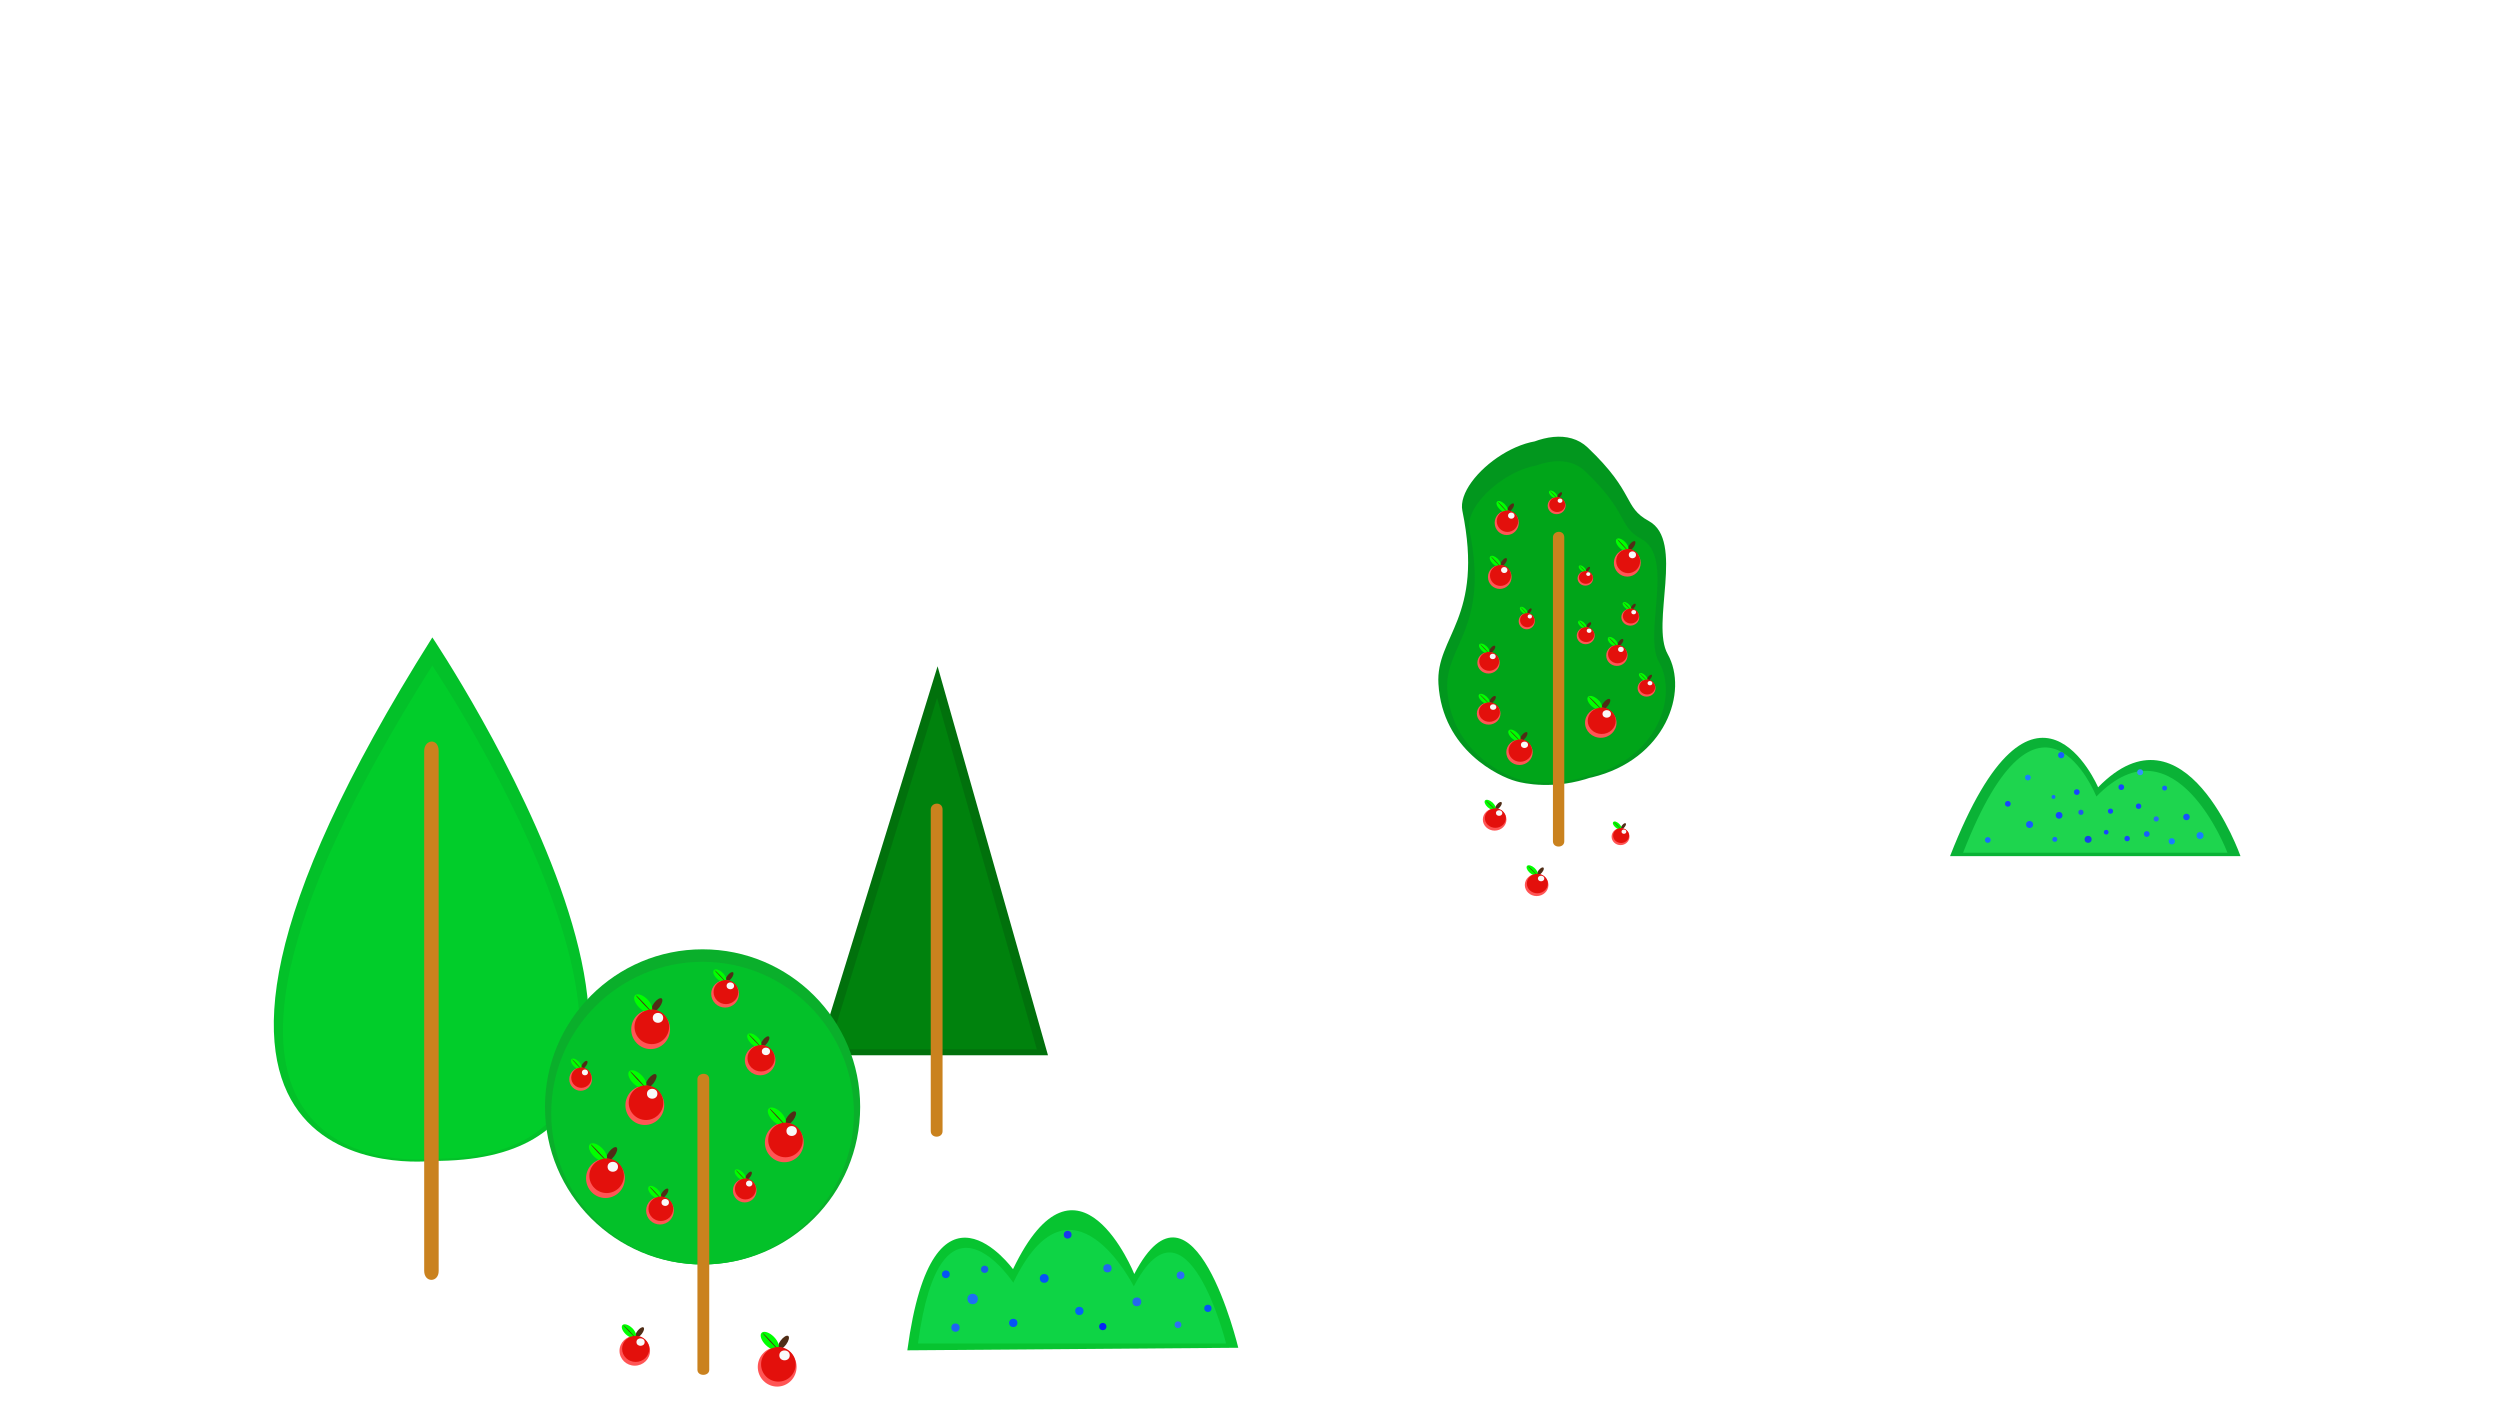 <?xml version="1.0" encoding="UTF-8" standalone="no"?>
<!-- Created with Inkscape (http://www.inkscape.org/) -->

<svg
   width="1920"
   height="1080"
   viewBox="0 0 508 285.75"
   version="1.1"
   id="svg1"
   inkscape:version="1.3 (0e150ed6c4, 2023-07-21)"
   sodipodi:docname="vegetation6.svg"
   xml:space="preserve"
   inkscape:export-filename="seasons\res\spring\lake5.svg"
   inkscape:export-xdpi="96"
   inkscape:export-ydpi="96"
   xmlns:inkscape="http://www.inkscape.org/namespaces/inkscape"
   xmlns:sodipodi="http://sodipodi.sourceforge.net/DTD/sodipodi-0.dtd"
   xmlns="http://www.w3.org/2000/svg"
   xmlns:svg="http://www.w3.org/2000/svg"><sodipodi:namedview
     id="namedview1"
     pagecolor="#ffffff"
     bordercolor="#666666"
     borderopacity="1.0"
     inkscape:showpageshadow="2"
     inkscape:pageopacity="0.0"
     inkscape:pagecheckerboard="0"
     inkscape:deskcolor="#d1d1d1"
     inkscape:document-units="mm"
     inkscape:zoom="0.70710678"
     inkscape:cx="814.58701"
     inkscape:cy="628.61793"
     inkscape:window-width="1920"
     inkscape:window-height="1017"
     inkscape:window-x="1912"
     inkscape:window-y="-8"
     inkscape:window-maximized="1"
     inkscape:current-layer="svg1" /><defs
     id="defs1" /><g
     inkscape:groupmode="layer"
     id="layer1"
     inkscape:label="Trees"
     style="display:inline"><g
       id="g2"
       inkscape:label="Tree"
       transform="matrix(1.467,0,0,1.467,-22.615,-115.148)"><path
         style="fill:#03c129;fill-opacity:1;stroke:none;stroke-width:0.281px;stroke-linecap:butt;stroke-linejoin:miter;stroke-opacity:1"
         d="m 75.302,239.294 c 0,0 -49.413,5.848 0,-72.512 0,0 48.842,72.77 0,72.512 z"
         id="path1-8"
         sodipodi:nodetypes="ccc" /><path
         style="fill:#01cd2a;fill-opacity:1;stroke:none;stroke-width:0.265px;stroke-linecap:butt;stroke-linejoin:miter;stroke-opacity:1"
         d="m 75.294,238.996 c 0,0 -46.552,5.51 0,-68.315 0,0 46.015,68.557 0,68.315 z"
         id="path1"
         sodipodi:nodetypes="ccc" /><path
         style="fill:#ca821e;fill-opacity:1;stroke:none;stroke-width:0.265px;stroke-linecap:butt;stroke-linejoin:miter;stroke-opacity:1"
         d="m 74.171,254.508 v -71.982 c 0,-1.652 2.007,-1.862 2.007,0 v 72.015 c 0,1.624 -2.008,1.668 -2.007,-0.032 z"
         id="path2"
         sodipodi:nodetypes="ccsccc" /></g><g
       id="g4"
       inkscape:label="TreeTriangle"
       transform="translate(-49.599,28.65)"><path
         style="fill:#01710c;fill-opacity:1;stroke:none;stroke-width:0.69px;stroke-linecap:butt;stroke-linejoin:miter;stroke-opacity:1"
         d="m 215.723,185.779 h 46.825 l -22.434,-79.042 z"
         id="path4-0"
         sodipodi:nodetypes="cccc" /><path
         style="fill:#00820d;fill-opacity:1;stroke:none;stroke-width:0.623px;stroke-linecap:butt;stroke-linejoin:miter;stroke-opacity:1"
         d="m 217.994,184.562 h 42.282 l -20.258,-71.374 z"
         id="path4"
         sodipodi:nodetypes="cccc" /><path
         style="fill:#ca821e;fill-opacity:1;stroke:none;stroke-width:0.276px;stroke-linecap:butt;stroke-linejoin:miter;stroke-opacity:1"
         d="m 238.727,201.18 v -65.334 c 0,-1.5 2.401,-1.69 2.401,0 v 65.363 c 0,1.474 -2.402,1.514 -2.401,-0.029 z"
         id="path2-2-0-5-1"
         sodipodi:nodetypes="ccsccc" /></g><g
       id="g3"
       inkscape:label="TreeCircle"
       transform="translate(-56.047,3.468)"><circle
         style="fill:#0aaf2b;fill-opacity:1;stroke-width:0.276;stroke-linejoin:round"
         id="path3-2"
         cx="198.81"
         cy="221.455"
         r="32.022" /><circle
         style="fill:#03c129;stroke-width:0.265;stroke-linejoin:round"
         id="path3"
         cx="198.81"
         cy="222.724"
         r="30.753" /><path
         style="fill:#ca821e;fill-opacity:1;stroke:none;stroke-width:0.262px;stroke-linecap:butt;stroke-linejoin:miter;stroke-opacity:1"
         d="m 197.764,274.868 v -59.052 c 0,-1.356 2.401,-1.527 2.401,0 v 59.078 c 0,1.332 -2.402,1.368 -2.401,-0.026 z"
         id="path2-2-0-5"
         sodipodi:nodetypes="ccsccc" /><g
         id="g142"
         inkscape:label="Jabuk "><ellipse
           style="display:inline;fill:#502d16;stroke-width:0.313"
           id="path141"
           cx="282.482"
           cy="78.071"
           rx="0.689"
           ry="1.675"
           transform="rotate(36.577)" /><ellipse
           style="display:inline;fill:#ff5555;stroke-width:0.265"
           id="path139"
           cx="179.074"
           cy="235.967"
           rx="3.944"
           ry="4.001" /><ellipse
           style="display:inline;fill:#00ff00;stroke-width:0.265"
           id="path142"
           cx="288.512"
           cy="38.689"
           rx="2.315"
           ry="1.174"
           transform="rotate(44.775)" /><ellipse
           style="display:inline;fill:#502d16;stroke-width:0.313"
           id="path141-2"
           cx="-28.348"
           cy="289.742"
           rx="0.1"
           ry="2.218"
           transform="rotate(-43.183)" /><circle
           style="fill:#e3100c;fill-opacity:1;stroke-width:0.265;stroke-linejoin:round"
           id="path7"
           cx="179.317"
           cy="235.444"
           r="3.515" /><ellipse
           style="fill:#f9f9f9;stroke-width:0.265"
           id="path140"
           cx="180.568"
           cy="233.624"
           rx="1.058"
           ry="1.005" /></g><g
         id="g142-2"
         inkscape:label="Jabuk "
         style="display:inline"
         transform="matrix(0.715,0,0,0.706,62.116,75.933)"><ellipse
           style="display:inline;fill:#502d16;stroke-width:0.313"
           id="path141-26"
           cx="282.482"
           cy="78.071"
           rx="0.689"
           ry="1.675"
           transform="rotate(36.577)" /><ellipse
           style="display:inline;fill:#ff5555;stroke-width:0.265"
           id="path139-1"
           cx="179.074"
           cy="235.967"
           rx="3.944"
           ry="4.001" /><ellipse
           style="display:inline;fill:#00ff00;stroke-width:0.265"
           id="path142-1"
           cx="288.512"
           cy="38.689"
           rx="2.315"
           ry="1.174"
           transform="rotate(44.775)" /><ellipse
           style="display:inline;fill:#502d16;stroke-width:0.313"
           id="path141-2-9"
           cx="-28.348"
           cy="289.742"
           rx="0.1"
           ry="2.218"
           transform="rotate(-43.183)" /><circle
           style="fill:#e3100c;fill-opacity:1;stroke-width:0.265;stroke-linejoin:round"
           id="path7-5"
           cx="179.317"
           cy="235.444"
           r="3.515" /><ellipse
           style="fill:#f9f9f9;stroke-width:0.265"
           id="path140-5"
           cx="180.568"
           cy="233.624"
           rx="1.058"
           ry="1.005" /></g><g
         id="g142-5"
         inkscape:label="Jabuk "
         style="display:inline"
         transform="translate(36.345,-7.269)"><ellipse
           style="display:inline;fill:#502d16;stroke-width:0.313"
           id="path141-1"
           cx="282.482"
           cy="78.071"
           rx="0.689"
           ry="1.675"
           transform="rotate(36.577)" /><ellipse
           style="display:inline;fill:#ff5555;stroke-width:0.265"
           id="path139-8"
           cx="179.074"
           cy="235.967"
           rx="3.944"
           ry="4.001" /><ellipse
           style="display:inline;fill:#00ff00;stroke-width:0.265"
           id="path142-6"
           cx="288.512"
           cy="38.689"
           rx="2.315"
           ry="1.174"
           transform="rotate(44.775)" /><ellipse
           style="display:inline;fill:#502d16;stroke-width:0.313"
           id="path141-2-6"
           cx="-28.348"
           cy="289.742"
           rx="0.1"
           ry="2.218"
           transform="rotate(-43.183)" /><circle
           style="fill:#e3100c;fill-opacity:1;stroke-width:0.265;stroke-linejoin:round"
           id="path7-9"
           cx="179.317"
           cy="235.444"
           r="3.515" /><ellipse
           style="fill:#f9f9f9;stroke-width:0.265"
           id="path140-2"
           cx="180.568"
           cy="233.624"
           rx="1.058"
           ry="1.005" /></g><g
         id="g142-7"
         inkscape:label="Jabuk "
         style="display:inline"
         transform="matrix(0.609,0,0,0.605,98.316,95.686)"><ellipse
           style="display:inline;fill:#502d16;stroke-width:0.313"
           id="path141-5"
           cx="282.482"
           cy="78.071"
           rx="0.689"
           ry="1.675"
           transform="rotate(36.577)" /><ellipse
           style="display:inline;fill:#ff5555;stroke-width:0.265"
           id="path139-0"
           cx="179.074"
           cy="235.967"
           rx="3.944"
           ry="4.001" /><ellipse
           style="display:inline;fill:#00ff00;stroke-width:0.265"
           id="path142-9"
           cx="288.512"
           cy="38.689"
           rx="2.315"
           ry="1.174"
           transform="rotate(44.775)" /><ellipse
           style="display:inline;fill:#502d16;stroke-width:0.313"
           id="path141-2-2"
           cx="-28.348"
           cy="289.742"
           rx="0.1"
           ry="2.218"
           transform="rotate(-43.183)" /><circle
           style="fill:#e3100c;fill-opacity:1;stroke-width:0.265;stroke-linejoin:round"
           id="path7-0"
           cx="179.317"
           cy="235.444"
           r="3.515" /><ellipse
           style="fill:#f9f9f9;stroke-width:0.265"
           id="path140-1"
           cx="180.568"
           cy="233.624"
           rx="1.058"
           ry="1.005" /></g><g
         id="g142-20"
         inkscape:label="Jabuk "
         style="display:inline"
         transform="translate(9.179,-30.262)"><ellipse
           style="display:inline;fill:#502d16;stroke-width:0.313"
           id="path141-8"
           cx="282.482"
           cy="78.071"
           rx="0.689"
           ry="1.675"
           transform="rotate(36.577)" /><ellipse
           style="display:inline;fill:#ff5555;stroke-width:0.265"
           id="path139-4"
           cx="179.074"
           cy="235.967"
           rx="3.944"
           ry="4.001" /><ellipse
           style="display:inline;fill:#00ff00;stroke-width:0.265"
           id="path142-69"
           cx="288.512"
           cy="38.689"
           rx="2.315"
           ry="1.174"
           transform="rotate(44.775)" /><ellipse
           style="display:inline;fill:#502d16;stroke-width:0.313"
           id="path141-2-7"
           cx="-28.348"
           cy="289.742"
           rx="0.1"
           ry="2.218"
           transform="rotate(-43.183)" /><circle
           style="fill:#e3100c;fill-opacity:1;stroke-width:0.265;stroke-linejoin:round"
           id="path7-3"
           cx="179.317"
           cy="235.444"
           r="3.515" /><ellipse
           style="fill:#f9f9f9;stroke-width:0.265"
           id="path140-17"
           cx="180.568"
           cy="233.624"
           rx="1.058"
           ry="1.005" /></g><g
         id="g142-1"
         inkscape:label="Jabuk "
         style="display:inline"
         transform="matrix(0.787,0,0,0.765,69.578,31.453)"><ellipse
           style="display:inline;fill:#502d16;stroke-width:0.313"
           id="path141-55"
           cx="282.482"
           cy="78.071"
           rx="0.689"
           ry="1.675"
           transform="rotate(36.577)" /><ellipse
           style="display:inline;fill:#ff5555;stroke-width:0.265"
           id="path139-14"
           cx="179.074"
           cy="235.967"
           rx="3.944"
           ry="4.001" /><ellipse
           style="display:inline;fill:#00ff00;stroke-width:0.265"
           id="path142-2"
           cx="288.512"
           cy="38.689"
           rx="2.315"
           ry="1.174"
           transform="rotate(44.775)" /><ellipse
           style="display:inline;fill:#502d16;stroke-width:0.313"
           id="path141-2-4"
           cx="-28.348"
           cy="289.742"
           rx="0.1"
           ry="2.218"
           transform="rotate(-43.183)" /><circle
           style="fill:#e3100c;fill-opacity:1;stroke-width:0.265;stroke-linejoin:round"
           id="path7-7"
           cx="179.317"
           cy="235.444"
           r="3.515" /><ellipse
           style="fill:#f9f9f9;stroke-width:0.265"
           id="path140-8"
           cx="180.568"
           cy="233.624"
           rx="1.058"
           ry="1.005" /></g><g
         id="g142-9"
         inkscape:label="Jabuk "
         style="display:inline"
         transform="translate(8.001,-14.84)"><ellipse
           style="display:inline;fill:#502d16;stroke-width:0.313"
           id="path141-7"
           cx="282.482"
           cy="78.071"
           rx="0.689"
           ry="1.675"
           transform="rotate(36.577)" /><ellipse
           style="display:inline;fill:#ff5555;stroke-width:0.265"
           id="path139-5"
           cx="179.074"
           cy="235.967"
           rx="3.944"
           ry="4.001" /><ellipse
           style="display:inline;fill:#00ff00;stroke-width:0.265"
           id="path142-8"
           cx="288.512"
           cy="38.689"
           rx="2.315"
           ry="1.174"
           transform="rotate(44.775)" /><ellipse
           style="display:inline;fill:#502d16;stroke-width:0.313"
           id="path141-2-49"
           cx="-28.348"
           cy="289.742"
           rx="0.1"
           ry="2.218"
           transform="rotate(-43.183)" /><circle
           style="fill:#e3100c;fill-opacity:1;stroke-width:0.265;stroke-linejoin:round"
           id="path7-09"
           cx="179.317"
           cy="235.444"
           r="3.515" /><ellipse
           style="fill:#f9f9f9;stroke-width:0.265"
           id="path140-9"
           cx="180.568"
           cy="233.624"
           rx="1.058"
           ry="1.005" /></g><g
         id="g142-21"
         inkscape:label="Jabuk "
         style="display:inline"
         transform="matrix(0.715,0,0,0.697,75.345,34.014)"><ellipse
           style="display:inline;fill:#502d16;stroke-width:0.313"
           id="path141-6"
           cx="282.482"
           cy="78.071"
           rx="0.689"
           ry="1.675"
           transform="rotate(36.577)" /><ellipse
           style="display:inline;fill:#ff5555;stroke-width:0.265"
           id="path139-3"
           cx="179.074"
           cy="235.967"
           rx="3.944"
           ry="4.001" /><ellipse
           style="display:inline;fill:#00ff00;stroke-width:0.265"
           id="path142-19"
           cx="288.512"
           cy="38.689"
           rx="2.315"
           ry="1.174"
           transform="rotate(44.775)" /><ellipse
           style="display:inline;fill:#502d16;stroke-width:0.313"
           id="path141-2-78"
           cx="-28.348"
           cy="289.742"
           rx="0.1"
           ry="2.218"
           transform="rotate(-43.183)" /><circle
           style="fill:#e3100c;fill-opacity:1;stroke-width:0.265;stroke-linejoin:round"
           id="path7-98"
           cx="179.317"
           cy="235.444"
           r="3.515" /><ellipse
           style="fill:#f9f9f9;stroke-width:0.265"
           id="path140-10"
           cx="180.568"
           cy="233.624"
           rx="1.058"
           ry="1.005" /></g><g
         id="g142-0"
         inkscape:label="Jabuk "
         style="display:inline"
         transform="matrix(0.585,0,0,0.588,69.275,77.075)"><ellipse
           style="display:inline;fill:#502d16;stroke-width:0.313"
           id="path141-18"
           cx="282.482"
           cy="78.071"
           rx="0.689"
           ry="1.675"
           transform="rotate(36.577)" /><ellipse
           style="display:inline;fill:#ff5555;stroke-width:0.265"
           id="path139-6"
           cx="179.074"
           cy="235.967"
           rx="3.944"
           ry="4.001" /><ellipse
           style="display:inline;fill:#00ff00;stroke-width:0.265"
           id="path142-25"
           cx="288.512"
           cy="38.689"
           rx="2.315"
           ry="1.174"
           transform="rotate(44.775)" /><ellipse
           style="display:inline;fill:#502d16;stroke-width:0.313"
           id="path141-2-0"
           cx="-28.348"
           cy="289.742"
           rx="0.1"
           ry="2.218"
           transform="rotate(-43.183)" /><circle
           style="fill:#e3100c;fill-opacity:1;stroke-width:0.265;stroke-linejoin:round"
           id="path7-1"
           cx="179.317"
           cy="235.444"
           r="3.515" /><ellipse
           style="fill:#f9f9f9;stroke-width:0.265"
           id="path140-0"
           cx="180.568"
           cy="233.624"
           rx="1.058"
           ry="1.005" /></g><g
         id="g142-77"
         inkscape:label="Jabuk "
         style="display:inline"
         transform="matrix(0.787,0,0,0.756,44.102,92.623)"><ellipse
           style="display:inline;fill:#502d16;stroke-width:0.313"
           id="path141-82"
           cx="282.482"
           cy="78.071"
           rx="0.689"
           ry="1.675"
           transform="rotate(36.577)" /><ellipse
           style="display:inline;fill:#ff5555;stroke-width:0.265"
           id="path139-7"
           cx="179.074"
           cy="235.967"
           rx="3.944"
           ry="4.001" /><ellipse
           style="display:inline;fill:#00ff00;stroke-width:0.265"
           id="path142-3"
           cx="288.512"
           cy="38.689"
           rx="2.315"
           ry="1.174"
           transform="rotate(44.775)" /><ellipse
           style="display:inline;fill:#502d16;stroke-width:0.313"
           id="path141-2-45"
           cx="-28.348"
           cy="289.742"
           rx="0.1"
           ry="2.218"
           transform="rotate(-43.183)" /><circle
           style="fill:#e3100c;fill-opacity:1;stroke-width:0.265;stroke-linejoin:round"
           id="path7-55"
           cx="179.317"
           cy="235.444"
           r="3.515" /><ellipse
           style="fill:#f9f9f9;stroke-width:0.265"
           id="path140-100"
           cx="180.568"
           cy="233.624"
           rx="1.058"
           ry="1.005" /></g><g
         id="g142-26"
         inkscape:label="Jabuk "
         style="display:inline"
         transform="translate(34.896,38.32)"><ellipse
           style="display:inline;fill:#502d16;stroke-width:0.313"
           id="path141-74"
           cx="282.482"
           cy="78.071"
           rx="0.689"
           ry="1.675"
           transform="rotate(36.577)" /><ellipse
           style="display:inline;fill:#ff5555;stroke-width:0.265"
           id="path139-07"
           cx="179.074"
           cy="235.967"
           rx="3.944"
           ry="4.001" /><ellipse
           style="display:inline;fill:#00ff00;stroke-width:0.265"
           id="path142-88"
           cx="288.512"
           cy="38.689"
           rx="2.315"
           ry="1.174"
           transform="rotate(44.775)" /><ellipse
           style="display:inline;fill:#502d16;stroke-width:0.313"
           id="path141-2-492"
           cx="-28.348"
           cy="289.742"
           rx="0.1"
           ry="2.218"
           transform="rotate(-43.183)" /><circle
           style="fill:#e3100c;fill-opacity:1;stroke-width:0.265;stroke-linejoin:round"
           id="path7-31"
           cx="179.317"
           cy="235.444"
           r="3.515" /><ellipse
           style="fill:#f9f9f9;stroke-width:0.265"
           id="path140-84"
           cx="180.568"
           cy="233.624"
           rx="1.058"
           ry="1.005" /></g></g><g
       id="g5"
       inkscape:label="TreeShape1"
       transform="matrix(0.721,0,0,0.785,102.862,38.02)"><path
         style="fill:#02971e;fill-opacity:1;stroke:none;stroke-width:0.246px;stroke-linecap:butt;stroke-linejoin:miter;stroke-opacity:1"
         d="m 288.221,152.791 c -4.523,-1.145 -20.571,-7.948 -21.72,-25.13 -0.83,-12.421 12.989,-16.928 6.742,-44.843 -1.979,-8.843 20.968,-24.645 31.546,-15.409 13.606,11.881 9.87,15.328 17.243,19.033 10.168,5.109 0.447,26.556 5.303,34.444 5.937,9.643 -0.535,27.278 -21.347,31.906 -10.19,2.266 -17.767,0 -17.767,0 z m -3.771,0.957 c -4.523,-1.145 -20.571,-7.948 -21.72,-25.13 -0.83,-12.421 12.989,-16.928 6.742,-44.843 -1.979,-8.843 20.968,-24.646 31.546,-15.409 13.606,11.881 9.87,15.328 17.243,19.033 10.168,5.109 0.447,26.556 5.303,34.444 5.937,9.643 -0.535,27.278 -21.347,31.906 -10.19,2.266 -17.767,0 -17.767,0 z"
         id="path5-3"
         sodipodi:nodetypes="cssssssc" /><path
         style="fill:#00a519;fill-opacity:1;stroke:none;stroke-width:0.227px;stroke-linecap:butt;stroke-linejoin:miter;stroke-opacity:1"
         d="m 288.763,152.373 c -4.176,-1.058 -18.994,-7.338 -20.054,-23.203 -0.766,-11.468 11.993,-15.629 6.225,-41.404 -1.827,-8.165 19.359,-22.755 29.126,-14.227 12.563,10.97 9.112,14.152 15.92,17.573 9.388,4.717 0.412,24.519 4.897,31.802 5.482,8.903 -0.494,25.186 -19.71,29.459 -9.409,2.092 -16.404,0 -16.404,0 z m -3.482,0.884 c -4.176,-1.058 -18.994,-7.338 -20.054,-23.203 -0.766,-11.468 11.993,-15.629 6.225,-41.404 -1.827,-8.165 19.359,-22.755 29.126,-14.227 12.563,10.97 9.112,14.152 15.92,17.573 9.388,4.717 0.412,24.519 4.897,31.802 5.482,8.903 -0.494,25.186 -19.71,29.459 -9.409,2.092 -16.404,0 -16.404,0 z"
         id="path5"
         sodipodi:nodetypes="cssssssc" /><path
         style="display:inline;fill:#ca821e;fill-opacity:1;stroke:none;stroke-width:0.349px;stroke-linecap:butt;stroke-linejoin:miter;stroke-opacity:1"
         d="M 294.999,169.324 V 90.672 c 0,-1.806 3.197,-2.034 3.197,0 v 78.688 c 0,1.774 -3.199,1.822 -3.197,-0.035 z"
         id="path2-2-0-5-14"
         sodipodi:nodetypes="ccsccc" /><g
         id="g142-26-4"
         inkscape:label="Jabuk "
         style="display:inline"
         transform="matrix(0.844,0,0,0.717,125.748,-32.916)"><ellipse
           style="display:inline;fill:#502d16;stroke-width:0.313"
           id="path141-74-1"
           cx="282.482"
           cy="78.071"
           rx="0.689"
           ry="1.675"
           transform="rotate(36.577)" /><ellipse
           style="display:inline;fill:#ff5555;stroke-width:0.265"
           id="path139-07-6"
           cx="179.074"
           cy="235.967"
           rx="3.944"
           ry="4.001" /><ellipse
           style="display:inline;fill:#00ff00;stroke-width:0.265"
           id="path142-88-3"
           cx="288.512"
           cy="38.689"
           rx="2.315"
           ry="1.174"
           transform="rotate(44.775)" /><ellipse
           style="display:inline;fill:#502d16;stroke-width:0.313"
           id="path141-2-492-5"
           cx="-28.348"
           cy="289.742"
           rx="0.1"
           ry="2.218"
           transform="rotate(-43.183)" /><circle
           style="fill:#e3100c;fill-opacity:1;stroke-width:0.265;stroke-linejoin:round"
           id="path7-31-9"
           cx="179.317"
           cy="235.444"
           r="3.515" /><ellipse
           style="fill:#f9f9f9;stroke-width:0.265"
           id="path140-84-3"
           cx="180.568"
           cy="233.624"
           rx="1.058"
           ry="1.005" /></g><g
         id="g142-26-4-8"
         inkscape:label="Jabuk "
         style="display:inline"
         transform="matrix(0.844,0,0,0.717,127.432,-5.481)"><ellipse
           style="display:inline;fill:#502d16;stroke-width:0.313"
           id="path141-74-1-6"
           cx="282.482"
           cy="78.071"
           rx="0.689"
           ry="1.675"
           transform="rotate(36.577)" /><ellipse
           style="display:inline;fill:#ff5555;stroke-width:0.265"
           id="path139-07-6-1"
           cx="179.074"
           cy="235.967"
           rx="3.944"
           ry="4.001" /><ellipse
           style="display:inline;fill:#00ff00;stroke-width:0.265"
           id="path142-88-3-0"
           cx="288.512"
           cy="38.689"
           rx="2.315"
           ry="1.174"
           transform="rotate(44.775)" /><ellipse
           style="display:inline;fill:#502d16;stroke-width:0.313"
           id="path141-2-492-5-2"
           cx="-28.348"
           cy="289.742"
           rx="0.1"
           ry="2.218"
           transform="rotate(-43.183)" /><circle
           style="fill:#e3100c;fill-opacity:1;stroke-width:0.265;stroke-linejoin:round"
           id="path7-31-9-6"
           cx="179.317"
           cy="235.444"
           r="3.515" /><ellipse
           style="fill:#f9f9f9;stroke-width:0.265"
           id="path140-84-3-5"
           cx="180.568"
           cy="233.624"
           rx="1.058"
           ry="1.005" /></g><g
         id="g142-26-4-8-8"
         inkscape:label="Jabuk "
         style="display:inline"
         transform="matrix(0.844,0,0,0.717,139.264,11.462)"><ellipse
           style="display:inline;fill:#502d16;stroke-width:0.313"
           id="path141-74-1-6-6"
           cx="282.482"
           cy="78.071"
           rx="0.689"
           ry="1.675"
           transform="rotate(36.577)" /><ellipse
           style="display:inline;fill:#ff5555;stroke-width:0.265"
           id="path139-07-6-1-5"
           cx="179.074"
           cy="235.967"
           rx="3.944"
           ry="4.001" /><ellipse
           style="display:inline;fill:#00ff00;stroke-width:0.265"
           id="path142-88-3-0-3"
           cx="288.512"
           cy="38.689"
           rx="2.315"
           ry="1.174"
           transform="rotate(44.775)" /><ellipse
           style="display:inline;fill:#502d16;stroke-width:0.313"
           id="path141-2-492-5-2-8"
           cx="-28.348"
           cy="289.742"
           rx="0.1"
           ry="2.218"
           transform="rotate(-43.183)" /><circle
           style="fill:#e3100c;fill-opacity:1;stroke-width:0.265;stroke-linejoin:round"
           id="path7-31-9-6-3"
           cx="179.317"
           cy="235.444"
           r="3.515" /><ellipse
           style="fill:#f9f9f9;stroke-width:0.265"
           id="path140-84-3-5-4"
           cx="180.568"
           cy="233.624"
           rx="1.058"
           ry="1.005" /></g><g
         id="g142-26-4-9"
         inkscape:label="Jabuk "
         style="display:inline"
         transform="matrix(1.124,0,0,0.974,107.201,-91.184)"><ellipse
           style="display:inline;fill:#502d16;stroke-width:0.313"
           id="path141-74-1-4"
           cx="282.482"
           cy="78.071"
           rx="0.689"
           ry="1.675"
           transform="rotate(36.577)" /><ellipse
           style="display:inline;fill:#ff5555;stroke-width:0.265"
           id="path139-07-6-9"
           cx="179.074"
           cy="235.967"
           rx="3.944"
           ry="4.001" /><ellipse
           style="display:inline;fill:#00ff00;stroke-width:0.265"
           id="path142-88-3-6"
           cx="288.512"
           cy="38.689"
           rx="2.315"
           ry="1.174"
           transform="rotate(44.775)" /><ellipse
           style="display:inline;fill:#502d16;stroke-width:0.313"
           id="path141-2-492-5-6"
           cx="-28.348"
           cy="289.742"
           rx="0.1"
           ry="2.218"
           transform="rotate(-43.183)" /><circle
           style="fill:#e3100c;fill-opacity:1;stroke-width:0.265;stroke-linejoin:round"
           id="path7-31-9-3"
           cx="179.317"
           cy="235.444"
           r="3.515" /><ellipse
           style="fill:#f9f9f9;stroke-width:0.265"
           id="path140-84-3-0"
           cx="180.568"
           cy="233.624"
           rx="1.058"
           ry="1.005" /></g><g
         id="g142-26-4-9-7"
         inkscape:label="Jabuk "
         style="display:inline"
         transform="matrix(0.762,0,0,0.674,176.562,-37.797)"><ellipse
           style="display:inline;fill:#502d16;stroke-width:0.313"
           id="path141-74-1-4-5"
           cx="282.482"
           cy="78.071"
           rx="0.689"
           ry="1.675"
           transform="rotate(36.577)" /><ellipse
           style="display:inline;fill:#ff5555;stroke-width:0.265"
           id="path139-07-6-9-0"
           cx="179.074"
           cy="235.967"
           rx="3.944"
           ry="4.001" /><ellipse
           style="display:inline;fill:#00ff00;stroke-width:0.265"
           id="path142-88-3-6-7"
           cx="288.512"
           cy="38.689"
           rx="2.315"
           ry="1.174"
           transform="rotate(44.775)" /><ellipse
           style="display:inline;fill:#502d16;stroke-width:0.313"
           id="path141-2-492-5-6-1"
           cx="-28.348"
           cy="289.742"
           rx="0.1"
           ry="2.218"
           transform="rotate(-43.183)" /><circle
           style="fill:#e3100c;fill-opacity:1;stroke-width:0.265;stroke-linejoin:round"
           id="path7-31-9-3-3"
           cx="179.317"
           cy="235.444"
           r="3.515" /><ellipse
           style="fill:#f9f9f9;stroke-width:0.265"
           id="path140-84-3-0-2"
           cx="180.568"
           cy="233.624"
           rx="1.058"
           ry="1.005" /></g><g
         id="g142-26-4-9-7-5"
         inkscape:label="Jabuk "
         style="display:inline"
         transform="matrix(0.797,0,0,0.697,134.119,-41.345)"><ellipse
           style="display:inline;fill:#502d16;stroke-width:0.313"
           id="path141-74-1-4-5-0"
           cx="282.482"
           cy="78.071"
           rx="0.689"
           ry="1.675"
           transform="rotate(36.577)" /><ellipse
           style="display:inline;fill:#ff5555;stroke-width:0.265"
           id="path139-07-6-9-0-7"
           cx="179.074"
           cy="235.967"
           rx="3.944"
           ry="4.001" /><ellipse
           style="display:inline;fill:#00ff00;stroke-width:0.265"
           id="path142-88-3-6-7-8"
           cx="288.512"
           cy="38.689"
           rx="2.315"
           ry="1.174"
           transform="rotate(44.775)" /><ellipse
           style="display:inline;fill:#502d16;stroke-width:0.313"
           id="path141-2-492-5-6-1-9"
           cx="-28.348"
           cy="289.742"
           rx="0.1"
           ry="2.218"
           transform="rotate(-43.183)" /><circle
           style="fill:#e3100c;fill-opacity:1;stroke-width:0.265;stroke-linejoin:round"
           id="path7-31-9-3-3-3"
           cx="179.317"
           cy="235.444"
           r="3.515" /><ellipse
           style="fill:#f9f9f9;stroke-width:0.265"
           id="path140-84-3-0-2-8"
           cx="180.568"
           cy="233.624"
           rx="1.058"
           ry="1.005" /></g><g
         id="g142-26-4-9-7-5-0"
         inkscape:label="Jabuk "
         style="display:inline"
         transform="matrix(0.576,0,0,0.523,184.473,-11.043)"><ellipse
           style="display:inline;fill:#502d16;stroke-width:0.313"
           id="path141-74-1-4-5-0-3"
           cx="282.482"
           cy="78.071"
           rx="0.689"
           ry="1.675"
           transform="rotate(36.577)" /><ellipse
           style="display:inline;fill:#ff5555;stroke-width:0.265"
           id="path139-07-6-9-0-7-1"
           cx="179.074"
           cy="235.967"
           rx="3.944"
           ry="4.001" /><ellipse
           style="display:inline;fill:#00ff00;stroke-width:0.265"
           id="path142-88-3-6-7-8-87"
           cx="288.512"
           cy="38.689"
           rx="2.315"
           ry="1.174"
           transform="rotate(44.775)" /><ellipse
           style="display:inline;fill:#502d16;stroke-width:0.313"
           id="path141-2-492-5-6-1-9-0"
           cx="-28.348"
           cy="289.742"
           rx="0.1"
           ry="2.218"
           transform="rotate(-43.183)" /><circle
           style="fill:#e3100c;fill-opacity:1;stroke-width:0.265;stroke-linejoin:round"
           id="path7-31-9-3-3-3-1"
           cx="179.317"
           cy="235.444"
           r="3.515" /><ellipse
           style="fill:#f9f9f9;stroke-width:0.265"
           id="path140-84-3-0-2-8-1"
           cx="180.568"
           cy="233.624"
           rx="1.058"
           ry="1.005" /></g><g
         id="g142-26-4-9-7-5-6"
         inkscape:label="Jabuk "
         style="display:inline"
         transform="matrix(0.943,0,0,0.824,116.706,-48.145)"><ellipse
           style="display:inline;fill:#502d16;stroke-width:0.313"
           id="path141-74-1-4-5-0-7"
           cx="282.482"
           cy="78.071"
           rx="0.689"
           ry="1.675"
           transform="rotate(36.577)" /><ellipse
           style="display:inline;fill:#ff5555;stroke-width:0.265"
           id="path139-07-6-9-0-7-9"
           cx="179.074"
           cy="235.967"
           rx="3.944"
           ry="4.001" /><ellipse
           style="display:inline;fill:#00ff00;stroke-width:0.265"
           id="path142-88-3-6-7-8-8"
           cx="288.512"
           cy="38.689"
           rx="2.315"
           ry="1.174"
           transform="rotate(44.775)" /><ellipse
           style="display:inline;fill:#502d16;stroke-width:0.313"
           id="path141-2-492-5-6-1-9-2"
           cx="-28.348"
           cy="289.742"
           rx="0.1"
           ry="2.218"
           transform="rotate(-43.183)" /><circle
           style="fill:#e3100c;fill-opacity:1;stroke-width:0.265;stroke-linejoin:round"
           id="path7-31-9-3-3-3-4"
           cx="179.317"
           cy="235.444"
           r="3.515" /><ellipse
           style="fill:#f9f9f9;stroke-width:0.265"
           id="path140-84-3-0-2-8-4"
           cx="180.568"
           cy="233.624"
           rx="1.058"
           ry="1.005" /></g><g
         id="g142-26-4-9-7-5-6-0"
         inkscape:label="Jabuk "
         style="display:inline"
         transform="matrix(0.555,0,0,0.471,204.749,-9.861)"><ellipse
           style="display:inline;fill:#502d16;stroke-width:0.313"
           id="path141-74-1-4-5-0-7-5"
           cx="282.482"
           cy="78.071"
           rx="0.689"
           ry="1.675"
           transform="rotate(36.577)" /><ellipse
           style="display:inline;fill:#ff5555;stroke-width:0.265"
           id="path139-07-6-9-0-7-9-4"
           cx="179.074"
           cy="235.967"
           rx="3.944"
           ry="4.001" /><ellipse
           style="display:inline;fill:#00ff00;stroke-width:0.265"
           id="path142-88-3-6-7-8-8-8"
           cx="288.512"
           cy="38.689"
           rx="2.315"
           ry="1.174"
           transform="rotate(44.775)" /><ellipse
           style="display:inline;fill:#502d16;stroke-width:0.313"
           id="path141-2-492-5-6-1-9-2-2"
           cx="-28.348"
           cy="289.742"
           rx="0.1"
           ry="2.218"
           transform="rotate(-43.183)" /><circle
           style="fill:#e3100c;fill-opacity:1;stroke-width:0.265;stroke-linejoin:round"
           id="path7-31-9-3-3-3-4-0"
           cx="179.317"
           cy="235.444"
           r="3.515" /><ellipse
           style="fill:#f9f9f9;stroke-width:0.265"
           id="path140-84-3-0-2-8-4-5"
           cx="180.568"
           cy="233.624"
           rx="1.058"
           ry="1.005" /></g><g
         id="g142-26-4-9-7-5-6-0-5"
         inkscape:label="Jabuk "
         style="display:inline"
         transform="matrix(0.844,0,0,0.771,128.876,-81.001)"><ellipse
           style="display:inline;fill:#502d16;stroke-width:0.313"
           id="path141-74-1-4-5-0-7-5-5"
           cx="282.482"
           cy="78.071"
           rx="0.689"
           ry="1.675"
           transform="rotate(36.577)" /><ellipse
           style="display:inline;fill:#ff5555;stroke-width:0.265"
           id="path139-07-6-9-0-7-9-4-6"
           cx="179.074"
           cy="235.967"
           rx="3.944"
           ry="4.001" /><ellipse
           style="display:inline;fill:#00ff00;stroke-width:0.265"
           id="path142-88-3-6-7-8-8-8-3"
           cx="288.512"
           cy="38.689"
           rx="2.315"
           ry="1.174"
           transform="rotate(44.775)" /><ellipse
           style="display:inline;fill:#502d16;stroke-width:0.313"
           id="path141-2-492-5-6-1-9-2-2-3"
           cx="-28.348"
           cy="289.742"
           rx="0.1"
           ry="2.218"
           transform="rotate(-43.183)" /><circle
           style="fill:#e3100c;fill-opacity:1;stroke-width:0.265;stroke-linejoin:round"
           id="path7-31-9-3-3-3-4-0-8"
           cx="179.317"
           cy="235.444"
           r="3.515" /><ellipse
           style="fill:#f9f9f9;stroke-width:0.265"
           id="path140-84-3-0-2-8-4-5-7"
           cx="180.568"
           cy="233.624"
           rx="1.058"
           ry="1.005" /></g><g
         id="g142-26-4-9-7-5-6-0-5-7"
         inkscape:label="Jabuk "
         style="display:inline"
         transform="matrix(0.64,0,0,0.549,181.437,-47.081)"><ellipse
           style="display:inline;fill:#502d16;stroke-width:0.313"
           id="path141-74-1-4-5-0-7-5-5-1"
           cx="282.482"
           cy="78.071"
           rx="0.689"
           ry="1.675"
           transform="rotate(36.577)" /><ellipse
           style="display:inline;fill:#ff5555;stroke-width:0.265"
           id="path139-07-6-9-0-7-9-4-6-4"
           cx="179.074"
           cy="235.967"
           rx="3.944"
           ry="4.001" /><ellipse
           style="display:inline;fill:#00ff00;stroke-width:0.265"
           id="path142-88-3-6-7-8-8-8-3-1"
           cx="288.512"
           cy="38.689"
           rx="2.315"
           ry="1.174"
           transform="rotate(44.775)" /><ellipse
           style="display:inline;fill:#502d16;stroke-width:0.313"
           id="path141-2-492-5-6-1-9-2-2-3-6"
           cx="-28.348"
           cy="289.742"
           rx="0.1"
           ry="2.218"
           transform="rotate(-43.183)" /><circle
           style="fill:#e3100c;fill-opacity:1;stroke-width:0.265;stroke-linejoin:round"
           id="path7-31-9-3-3-3-4-0-8-5"
           cx="179.317"
           cy="235.444"
           r="3.515" /><ellipse
           style="fill:#f9f9f9;stroke-width:0.265"
           id="path140-84-3-0-2-8-4-5-7-9"
           cx="180.568"
           cy="233.624"
           rx="1.058"
           ry="1.005" /></g><g
         id="g142-26-4-9-7-5-6-0-5-7-1"
         inkscape:label="Jabuk "
         style="display:inline"
         transform="matrix(0.64,0,0,0.549,202.197,-18.226)"><ellipse
           style="display:inline;fill:#502d16;stroke-width:0.313"
           id="path141-74-1-4-5-0-7-5-5-1-02"
           cx="282.482"
           cy="78.071"
           rx="0.689"
           ry="1.675"
           transform="rotate(36.577)" /><ellipse
           style="display:inline;fill:#ff5555;stroke-width:0.265"
           id="path139-07-6-9-0-7-9-4-6-4-6"
           cx="179.074"
           cy="235.967"
           rx="3.944"
           ry="4.001" /><ellipse
           style="display:inline;fill:#00ff00;stroke-width:0.265"
           id="path142-88-3-6-7-8-8-8-3-1-2"
           cx="288.512"
           cy="38.689"
           rx="2.315"
           ry="1.174"
           transform="rotate(44.775)" /><ellipse
           style="display:inline;fill:#502d16;stroke-width:0.313"
           id="path141-2-492-5-6-1-9-2-2-3-6-0"
           cx="-28.348"
           cy="289.742"
           rx="0.1"
           ry="2.218"
           transform="rotate(-43.183)" /><circle
           style="fill:#e3100c;fill-opacity:1;stroke-width:0.265;stroke-linejoin:round"
           id="path7-31-9-3-3-3-4-0-8-5-2"
           cx="179.317"
           cy="235.444"
           r="3.515" /><ellipse
           style="fill:#f9f9f9;stroke-width:0.265"
           id="path140-84-3-0-2-8-4-5-7-9-3"
           cx="180.568"
           cy="233.624"
           rx="1.058"
           ry="1.005" /></g><g
         id="g142-26-4-9-7-5-6-0-5-7-1-5"
         inkscape:label="Jabuk "
         style="display:inline"
         transform="matrix(0.64,0,0,0.549,189.631,-13.421)"><ellipse
           style="display:inline;fill:#502d16;stroke-width:0.313"
           id="path141-74-1-4-5-0-7-5-5-1-02-8"
           cx="282.482"
           cy="78.071"
           rx="0.689"
           ry="1.675"
           transform="rotate(36.577)" /><ellipse
           style="display:inline;fill:#ff5555;stroke-width:0.265"
           id="path139-07-6-9-0-7-9-4-6-4-6-9"
           cx="179.074"
           cy="235.967"
           rx="3.944"
           ry="4.001" /><ellipse
           style="display:inline;fill:#00ff00;stroke-width:0.265"
           id="path142-88-3-6-7-8-8-8-3-1-2-7"
           cx="288.512"
           cy="38.689"
           rx="2.315"
           ry="1.174"
           transform="rotate(44.775)" /><ellipse
           style="display:inline;fill:#502d16;stroke-width:0.313"
           id="path141-2-492-5-6-1-9-2-2-3-6-0-2"
           cx="-28.348"
           cy="289.742"
           rx="0.1"
           ry="2.218"
           transform="rotate(-43.183)" /><circle
           style="fill:#e3100c;fill-opacity:1;stroke-width:0.265;stroke-linejoin:round"
           id="path7-31-9-3-3-3-4-0-8-5-2-9"
           cx="179.317"
           cy="235.444"
           r="3.515" /><ellipse
           style="fill:#f9f9f9;stroke-width:0.265"
           id="path140-84-3-0-2-8-4-5-7-9-3-4"
           cx="180.568"
           cy="233.624"
           rx="1.058"
           ry="1.005" /></g><g
         id="g142-26-4-9-7-5-6-0-5-7-1-5-1"
         inkscape:label="Jabuk "
         style="display:inline"
         transform="matrix(0.64,0,0,0.549,206.783,0.15)"><ellipse
           style="display:inline;fill:#502d16;stroke-width:0.313"
           id="path141-74-1-4-5-0-7-5-5-1-02-8-1"
           cx="282.482"
           cy="78.071"
           rx="0.689"
           ry="1.675"
           transform="rotate(36.577)" /><ellipse
           style="display:inline;fill:#ff5555;stroke-width:0.265"
           id="path139-07-6-9-0-7-9-4-6-4-6-9-1"
           cx="179.074"
           cy="235.967"
           rx="3.944"
           ry="4.001" /><ellipse
           style="display:inline;fill:#00ff00;stroke-width:0.265"
           id="path142-88-3-6-7-8-8-8-3-1-2-7-2"
           cx="288.512"
           cy="38.689"
           rx="2.315"
           ry="1.174"
           transform="rotate(44.775)" /><ellipse
           style="display:inline;fill:#502d16;stroke-width:0.313"
           id="path141-2-492-5-6-1-9-2-2-3-6-0-2-3"
           cx="-28.348"
           cy="289.742"
           rx="0.1"
           ry="2.218"
           transform="rotate(-43.183)" /><circle
           style="fill:#e3100c;fill-opacity:1;stroke-width:0.265;stroke-linejoin:round"
           id="path7-31-9-3-3-3-4-0-8-5-2-9-5"
           cx="179.317"
           cy="235.444"
           r="3.515" /><ellipse
           style="fill:#f9f9f9;stroke-width:0.265"
           id="path140-84-3-0-2-8-4-5-7-9-3-4-3"
           cx="180.568"
           cy="233.624"
           rx="1.058"
           ry="1.005" /></g><g
         id="g142-26-4-9-7-5-6-0-5-7-1-5-1-1"
         inkscape:label="Jabuk "
         style="display:inline"
         transform="matrix(0.64,0,0,0.549,199.445,38.588)"><ellipse
           style="display:inline;fill:#502d16;stroke-width:0.313"
           id="path141-74-1-4-5-0-7-5-5-1-02-8-1-2"
           cx="282.482"
           cy="78.071"
           rx="0.689"
           ry="1.675"
           transform="rotate(36.577)" /><ellipse
           style="display:inline;fill:#ff5555;stroke-width:0.265"
           id="path139-07-6-9-0-7-9-4-6-4-6-9-1-6"
           cx="179.074"
           cy="235.967"
           rx="3.944"
           ry="4.001" /><ellipse
           style="display:inline;fill:#00ff00;stroke-width:0.265"
           id="path142-88-3-6-7-8-8-8-3-1-2-7-2-3"
           cx="288.512"
           cy="38.689"
           rx="2.315"
           ry="1.174"
           transform="rotate(44.775)" /><ellipse
           style="display:inline;fill:#502d16;stroke-width:0.313"
           id="path141-2-492-5-6-1-9-2-2-3-6-0-2-3-0"
           cx="-28.348"
           cy="289.742"
           rx="0.1"
           ry="2.218"
           transform="rotate(-43.183)" /><circle
           style="fill:#e3100c;fill-opacity:1;stroke-width:0.265;stroke-linejoin:round"
           id="path7-31-9-3-3-3-4-0-8-5-2-9-5-0"
           cx="179.317"
           cy="235.444"
           r="3.515" /><ellipse
           style="fill:#f9f9f9;stroke-width:0.265"
           id="path140-84-3-0-2-8-4-5-7-9-3-4-3-7"
           cx="180.568"
           cy="233.624"
           rx="1.058"
           ry="1.005" /></g><g
         id="g142-26-4-9-7-5-6-0-5-7-9"
         inkscape:label="Jabuk "
         style="display:inline"
         transform="matrix(0.959,0,0,0.889,144.228,-112.505)"><ellipse
           style="display:inline;fill:#502d16;stroke-width:0.313"
           id="path141-74-1-4-5-0-7-5-5-1-0"
           cx="282.482"
           cy="78.071"
           rx="0.689"
           ry="1.675"
           transform="rotate(36.577)" /><ellipse
           style="display:inline;fill:#ff5555;stroke-width:0.265"
           id="path139-07-6-9-0-7-9-4-6-4-7"
           cx="179.074"
           cy="235.967"
           rx="3.944"
           ry="4.001" /><ellipse
           style="display:inline;fill:#00ff00;stroke-width:0.265"
           id="path142-88-3-6-7-8-8-8-3-1-0"
           cx="288.512"
           cy="38.689"
           rx="2.315"
           ry="1.174"
           transform="rotate(44.775)" /><ellipse
           style="display:inline;fill:#502d16;stroke-width:0.313"
           id="path141-2-492-5-6-1-9-2-2-3-6-9"
           cx="-28.348"
           cy="289.742"
           rx="0.1"
           ry="2.218"
           transform="rotate(-43.183)" /><circle
           style="fill:#e3100c;fill-opacity:1;stroke-width:0.265;stroke-linejoin:round"
           id="path7-31-9-3-3-3-4-0-8-5-7"
           cx="179.317"
           cy="235.444"
           r="3.515" /><ellipse
           style="fill:#f9f9f9;stroke-width:0.265"
           id="path140-84-3-0-2-8-4-5-7-9-6"
           cx="180.568"
           cy="233.624"
           rx="1.058"
           ry="1.005" /></g><g
         id="g142-26-4-9-7-5-6-0-5-7-9-5"
         inkscape:label="Jabuk "
         style="display:inline"
         transform="matrix(0.861,0,0,0.792,127.793,-99.988)"><ellipse
           style="display:inline;fill:#502d16;stroke-width:0.313"
           id="path141-74-1-4-5-0-7-5-5-1-0-4"
           cx="282.482"
           cy="78.071"
           rx="0.689"
           ry="1.675"
           transform="rotate(36.577)" /><ellipse
           style="display:inline;fill:#ff5555;stroke-width:0.265"
           id="path139-07-6-9-0-7-9-4-6-4-7-8"
           cx="179.074"
           cy="235.967"
           rx="3.944"
           ry="4.001" /><ellipse
           style="display:inline;fill:#00ff00;stroke-width:0.265"
           id="path142-88-3-6-7-8-8-8-3-1-0-8"
           cx="288.512"
           cy="38.689"
           rx="2.315"
           ry="1.174"
           transform="rotate(44.775)" /><ellipse
           style="display:inline;fill:#502d16;stroke-width:0.313"
           id="path141-2-492-5-6-1-9-2-2-3-6-9-4"
           cx="-28.348"
           cy="289.742"
           rx="0.1"
           ry="2.218"
           transform="rotate(-43.183)" /><circle
           style="fill:#e3100c;fill-opacity:1;stroke-width:0.265;stroke-linejoin:round"
           id="path7-31-9-3-3-3-4-0-8-5-7-3"
           cx="179.317"
           cy="235.444"
           r="3.515" /><ellipse
           style="fill:#f9f9f9;stroke-width:0.265"
           id="path140-84-3-0-2-8-4-5-7-9-6-7"
           cx="180.568"
           cy="233.624"
           rx="1.058"
           ry="1.005" /></g></g><g
       id="g138"
       transform="translate(-66.402,5.982)"
       style="display:inline"><path
         style="fill:#0ab236;fill-opacity:1;stroke:none;stroke-width:0.291px;stroke-linecap:butt;stroke-linejoin:miter;stroke-opacity:1"
         d="m 462.654,167.984 h 59.015 c 0,0 -11.273,-32.109 -28.931,-13.987 0,0 -12.891,-30.158 -30.084,13.987 z"
         id="path85-0"
         sodipodi:nodetypes="cccc" /><path
         style="fill:#1ed54e;fill-opacity:1;stroke:none;stroke-width:0.265px;stroke-linecap:butt;stroke-linejoin:miter;stroke-opacity:1"
         d="m 465.301,167.297 h 53.721 c 0,0 -10.562,-27.925 -26.636,-11.428 0,0 -11.434,-28.757 -27.085,11.428 z"
         id="path85"
         sodipodi:nodetypes="cccc" /><circle
         style="fill:#177ffe;fill-opacity:1;stroke:none;stroke-width:0.265;stroke-linejoin:round;stroke-opacity:1"
         id="path86"
         cx="478.467"
         cy="152.016"
         r="0.582" /><circle
         style="fill:#1745fe;fill-opacity:1;stroke:none;stroke-width:0.265;stroke-linejoin:round;stroke-opacity:1"
         id="path94"
         cx="474.396"
         cy="157.356"
         r="0.582" /><circle
         style="fill:#1768fe;fill-opacity:1;stroke:none;stroke-width:0.265;stroke-linejoin:round;stroke-opacity:1"
         id="path118"
         cx="483.675"
         cy="155.955"
         r="0.397" /><circle
         style="fill:#175bfe;fill-opacity:1;stroke:none;stroke-width:0.265;stroke-linejoin:round;stroke-opacity:1"
         id="path119"
         cx="478.811"
         cy="161.56"
         r="0.714" /><circle
         style="fill:#1745fe;fill-opacity:1;stroke:none;stroke-width:0.265;stroke-linejoin:round;stroke-opacity:1"
         id="path120"
         cx="484.809"
         cy="159.697"
         r="0.687" /><circle
         style="fill:#176bfe;fill-opacity:1;stroke:none;stroke-width:0.265;stroke-linejoin:round;stroke-opacity:1"
         id="path121"
         cx="470.324"
         cy="164.706"
         r="0.582" /><circle
         style="fill:#1768fe;fill-opacity:1;stroke:none;stroke-width:0.265;stroke-linejoin:round;stroke-opacity:1"
         id="path122"
         cx="483.94"
         cy="164.574"
         r="0.502" /><circle
         style="fill:#175cfe;fill-opacity:1;stroke:none;stroke-width:0.265;stroke-linejoin:round;stroke-opacity:1"
         id="path123"
         cx="485.235"
         cy="147.469"
         r="0.635" /><circle
         style="fill:#1745fe;fill-opacity:1;stroke:none;stroke-width:0.265;stroke-linejoin:round;stroke-opacity:1"
         id="path124"
         cx="488.408"
         cy="154.967"
         r="0.582" /><circle
         style="fill:#1640e8;fill-opacity:1;stroke:none;stroke-width:0.265;stroke-linejoin:round;stroke-opacity:1"
         id="path125"
         cx="490.708"
         cy="164.574"
         r="0.714" /><circle
         style="fill:#1745fe;fill-opacity:1;stroke:none;stroke-width:0.265;stroke-linejoin:round;stroke-opacity:1"
         id="path126"
         cx="498.639"
         cy="164.415"
         r="0.555" /><circle
         style="fill:#1745fe;fill-opacity:1;stroke:none;stroke-width:0.265;stroke-linejoin:round;stroke-opacity:1"
         id="path127"
         cx="494.382"
         cy="163.12"
         r="0.476" /><circle
         style="fill:#1745fe;fill-opacity:1;stroke:none;stroke-width:0.265;stroke-linejoin:round;stroke-opacity:1"
         id="path128"
         cx="497.449"
         cy="153.972"
         r="0.582" /><circle
         style="fill:#3492fa;fill-opacity:1;stroke:none;stroke-width:0.265;stroke-linejoin:round;stroke-opacity:1"
         id="path129"
         cx="501.283"
         cy="150.932"
         r="0.608" /><circle
         style="fill:#1745fe;fill-opacity:1;stroke:none;stroke-width:0.265;stroke-linejoin:round;stroke-opacity:1"
         id="path130"
         cx="495.257"
         cy="158.846"
         r="0.529" /><circle
         style="fill:#175efe;fill-opacity:1;stroke:none;stroke-width:0.265;stroke-linejoin:round;stroke-opacity:1"
         id="path131"
         cx="502.631"
         cy="163.49"
         r="0.582" /><circle
         style="fill:#286bf0;fill-opacity:1;stroke:none;stroke-width:0.265;stroke-linejoin:round;stroke-opacity:1"
         id="path132"
         cx="504.547"
         cy="160.428"
         r="0.529" /><circle
         style="fill:#175ffe;fill-opacity:1;stroke:none;stroke-width:0.265;stroke-linejoin:round;stroke-opacity:1"
         id="path133"
         cx="506.253"
         cy="154.157"
         r="0.502" /><circle
         style="fill:#1745fe;fill-opacity:1;stroke:none;stroke-width:0.265;stroke-linejoin:round;stroke-opacity:1"
         id="path134"
         cx="500.959"
         cy="157.839"
         r="0.555" /><circle
         style="fill:#215ae9;fill-opacity:1;stroke:none;stroke-width:0.265;stroke-linejoin:round;stroke-opacity:1"
         id="path135"
         cx="489.249"
         cy="159.078"
         r="0.529" /><circle
         style="fill:#1751fe;fill-opacity:1;stroke:none;stroke-width:0.265;stroke-linejoin:round;stroke-opacity:1"
         id="path136"
         cx="510.694"
         cy="160.027"
         r="0.661" /><circle
         style="fill:#177efe;fill-opacity:1;stroke:none;stroke-width:0.265;stroke-linejoin:round;stroke-opacity:1"
         id="path137"
         cx="507.707"
         cy="164.97"
         r="0.635" /><circle
         style="fill:#177ffe;fill-opacity:1;stroke:none;stroke-width:0.265;stroke-linejoin:round;stroke-opacity:1"
         id="path138"
         cx="513.454"
         cy="163.798"
         r="0.71" /></g><g
       id="g6"
       transform="translate(179.344,-1.112)"><path
         style="fill:#07c430;fill-opacity:1;stroke:none;stroke-width:0.296px;stroke-linecap:butt;stroke-linejoin:miter;stroke-opacity:1"
         d="m 5.027,275.497 67.247,-0.52 c 0,0 -9.113,-38.072 -21.132,-14.987 0,0 -11.446,-28.482 -24.642,-0.985 0,0 -16.263,-22.348 -21.473,16.492 z"
         id="path6-7"
         sodipodi:nodetypes="ccccc" /><path
         style="fill:#0ed445;fill-opacity:1;stroke:none;stroke-width:0.265px;stroke-linecap:butt;stroke-linejoin:miter;stroke-opacity:1"
         d="M 7.191,274.105 H 69.795 c 0,0 -8.015,-32.216 -18.748,-11.601 0,0 -12.707,-25.303 -24.492,-0.748 0,0 -14.711,-22.338 -19.364,12.348 z"
         id="path6"
         sodipodi:nodetypes="ccccc" /><circle
         style="fill:#1e70f4;fill-opacity:1;stroke:none;stroke-width:0.265;stroke-linejoin:round;stroke-opacity:1"
         id="path71"
         cx="197.647"
         cy="263.953"
         r="1.058"
         transform="translate(-179.344,1.112)" /><circle
         style="fill:#0553f6;fill-opacity:1;stroke:none;stroke-width:0.265;stroke-linejoin:round;stroke-opacity:1"
         id="path72"
         cx="212.188"
         cy="259.775"
         r="0.899"
         transform="translate(-179.344,1.112)" /><circle
         style="fill:#0553f6;fill-opacity:1;stroke:none;stroke-width:0.265;stroke-linejoin:round;stroke-opacity:1"
         id="path73"
         cx="205.896"
         cy="268.817"
         r="0.846"
         transform="translate(-179.344,1.112)" /><circle
         style="fill:#2265f0;fill-opacity:1;stroke:none;stroke-width:0.265;stroke-linejoin:round;stroke-opacity:1"
         id="path74"
         cx="225.037"
         cy="257.713"
         r="0.846"
         transform="translate(-179.344,1.112)" /><circle
         style="fill:#0561f6;fill-opacity:1;stroke:none;stroke-width:0.265;stroke-linejoin:round;stroke-opacity:1"
         id="path75"
         cx="219.326"
         cy="266.385"
         r="0.846"
         transform="translate(-179.344,1.112)" /><circle
         style="fill:#2566ec;fill-opacity:1;stroke:none;stroke-width:0.265;stroke-linejoin:round;stroke-opacity:1"
         id="path76"
         cx="231.011"
         cy="264.534"
         r="0.899"
         transform="translate(-179.344,1.112)" /><circle
         style="fill:#296cf7;fill-opacity:1;stroke:none;stroke-width:0.265;stroke-linejoin:round;stroke-opacity:1"
         id="path77"
         cx="239.894"
         cy="259.141"
         r="0.793"
         transform="translate(-179.344,1.112)" /><circle
         style="fill:#2f6ff3;fill-opacity:1;stroke:none;stroke-width:0.265;stroke-linejoin:round;stroke-opacity:1"
         id="path78"
         cx="239.366"
         cy="269.187"
         r="0.687"
         transform="translate(-179.344,1.112)" /><circle
         style="fill:#0525f6;fill-opacity:1;stroke:none;stroke-width:0.265;stroke-linejoin:round;stroke-opacity:1"
         id="path79"
         cx="224.085"
         cy="269.557"
         r="0.74"
         transform="translate(-179.344,1.112)" /><circle
         style="fill:#1d63f3;fill-opacity:1;stroke:none;stroke-width:0.265;stroke-linejoin:round;stroke-opacity:1"
         id="path80"
         cx="194.157"
         cy="269.769"
         r="0.846"
         transform="translate(-179.344,1.112)" /><circle
         style="fill:#0553f6;fill-opacity:1;stroke:none;stroke-width:0.265;stroke-linejoin:round;stroke-opacity:1"
         id="path81"
         cx="192.201"
         cy="258.929"
         r="0.793"
         transform="translate(-179.344,1.112)" /><circle
         style="fill:#195ce8;fill-opacity:1;stroke:none;stroke-width:0.265;stroke-linejoin:round;stroke-opacity:1"
         id="path82"
         cx="200.079"
         cy="257.925"
         r="0.74"
         transform="translate(-179.344,1.112)" /><circle
         style="fill:#1a38ee;fill-opacity:1;stroke:none;stroke-width:0.265;stroke-linejoin:round;stroke-opacity:1"
         id="path83"
         cx="216.947"
         cy="250.892"
         r="0.793"
         transform="translate(-179.344,1.112)" /><circle
         style="fill:#0553f6;fill-opacity:1;stroke:none;stroke-width:0.265;stroke-linejoin:round;stroke-opacity:1"
         id="path84"
         cx="245.446"
         cy="265.856"
         r="0.74"
         transform="translate(-179.344,1.112)" /></g></g></svg>

